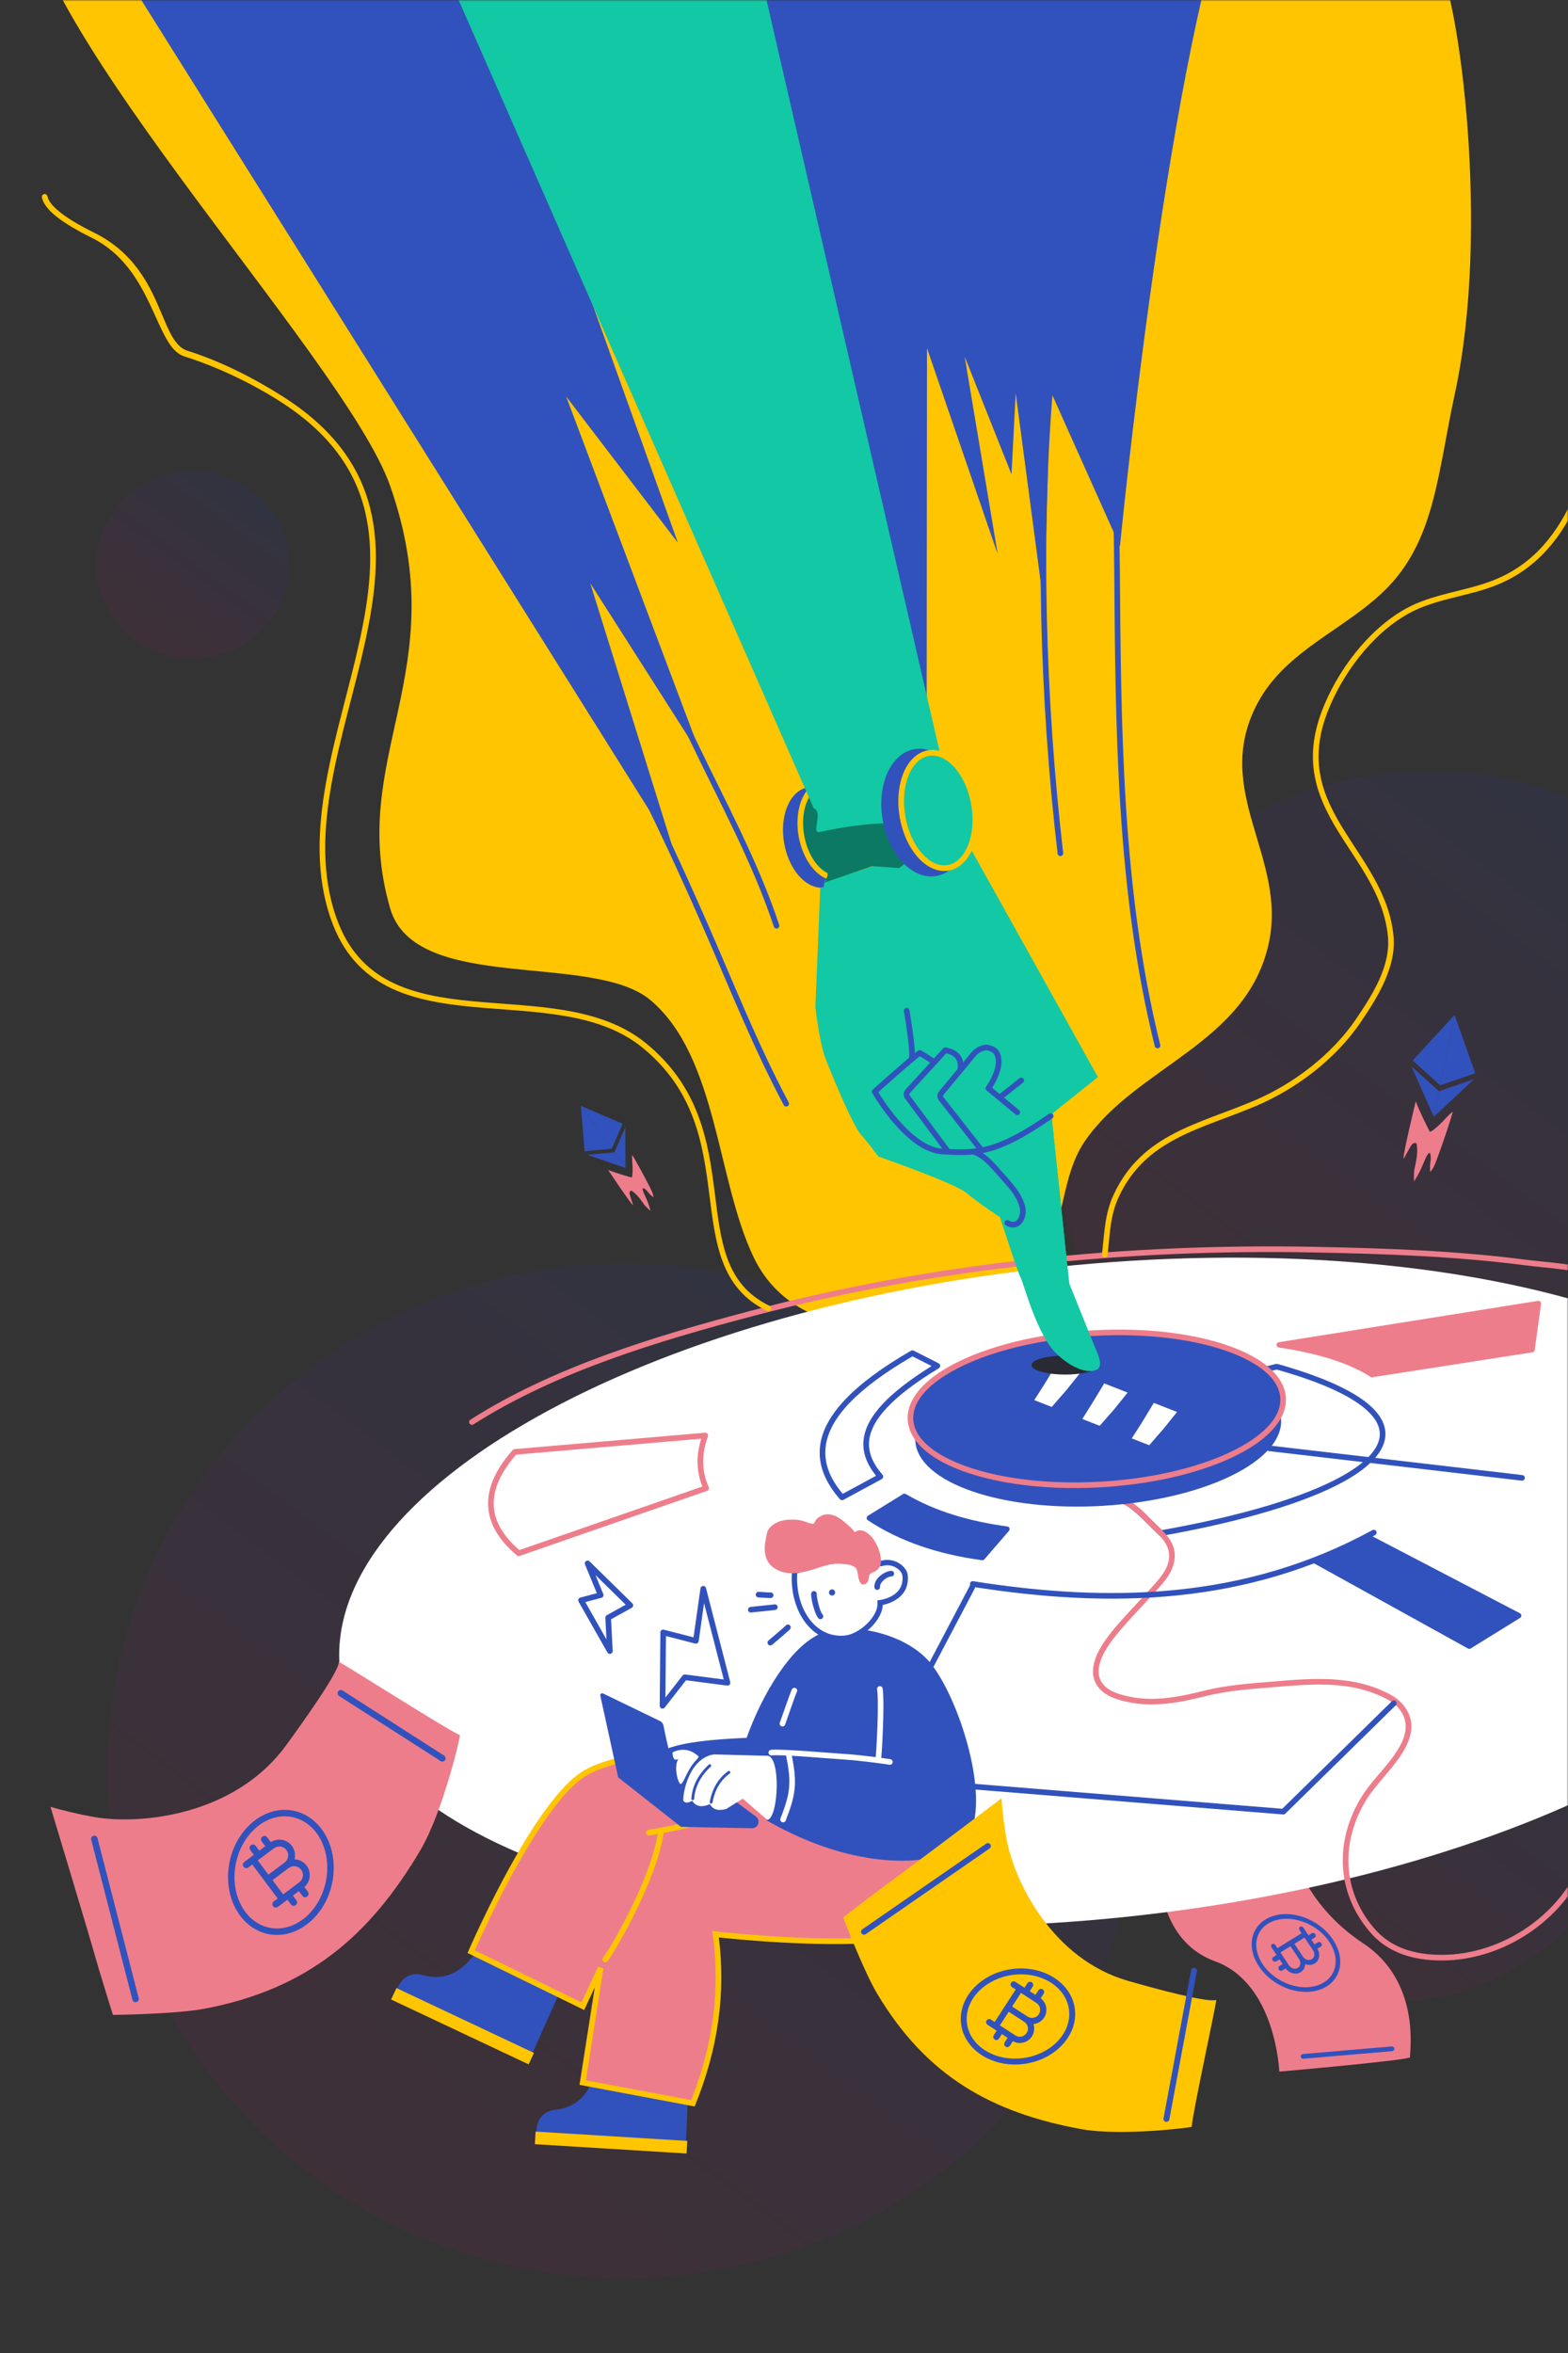 <svg fill="none" height="879" viewBox="0 0 586 879" width="586" xmlns="http://www.w3.org/2000/svg" xmlns:xlink="http://www.w3.org/1999/xlink"><rect x="0" y="0" width="586" height="879" fill="#333333" stroke="none"/><linearGradient id="a"><stop offset="0" stop-color="#3139ec"/><stop offset="1" stop-color="#ff0061"/></linearGradient><linearGradient id="b" gradientUnits="userSpaceOnUse" x1="467.485" x2="218.206" xlink:href="#a" y1="635.689" y2="970.073"/><linearGradient id="c" gradientUnits="userSpaceOnUse" x1="632.772" x2="511.109" xlink:href="#a" y1="642.901" y2="806.181"/><linearGradient id="d" gradientUnits="userSpaceOnUse" x1="702.082" x2="523.228" xlink:href="#a" y1="405.476" y2="645.616"/><linearGradient id="e" gradientUnits="userSpaceOnUse" x1="115.532" x2="69.588" xlink:href="#a" y1="206.233" y2="268.313"/><linearGradient id="f" gradientUnits="userSpaceOnUse" x1="552.44" x2="519.73" xlink:href="#a" y1="98.595" y2="143.284"/><linearGradient id="g" gradientUnits="userSpaceOnUse" x1="204.554" x2="127.697" xlink:href="#a" y1="-7.468" y2="96.085"/><mask id="h" height="879" maskUnits="userSpaceOnUse" width="586" x="0" y="0"><path d="m0 0h586v879h-586z" fill="#f8fafd"/></mask><g mask="url(#h)"><path d="m233.5 851c-106.867 0-193.5-84.842-193.5-189.5s86.633-189.5 193.5-189.5 193.5 84.842 193.5 189.5-86.633 189.5-193.5 189.5z" fill="url(#b)" opacity=".07"/><path d="m518.5 748c-52.191 0-94.5-41.414-94.5-92.5s42.309-92.5 94.5-92.5 94.5 41.414 94.5 92.5-42.309 92.5-94.5 92.5z" fill="url(#c)" opacity=".07"/><path d="m534 560c-76.768 0-139-60.889-139-136s62.232-136 139-136 139 60.889 139 136-62.232 136-139 136z" fill="url(#d)" opacity=".07"/><path d="m72 246c-19.882 0-36-15.67-36-35s16.118-35 36-35 36 15.67 36 35-16.118 35-36 35z" fill="url(#e)" opacity=".07"/><path d="m521 127c-14.359 0-26-11.193-26-25 0-13.807 11.641-25 26-25s26 11.193 26 25c0 13.807-11.641 25-26 25z" fill="url(#f)" opacity=".07"/><path d="m132 59c-33.137 0-60-26.191-60-58.5 0-32.309 26.863-58.5 60-58.5 33.137 0 60 26.191 60 58.5 0 32.309-26.863 58.5-60 58.5z" fill="url(#g)" opacity=".07"/><path clip-rule="evenodd" d="m148.061 743.892 50.965 23.024 10.067-22.545-29.622-17.048c-2.756 3.151-8.677 14.024-21.426 10.525-7.823-2.146-9.984 6.044-9.984 6.044z" fill="#3152bc" fill-rule="evenodd"/><path clip-rule="evenodd" d="m199.557 766.912-51.383-24.233-2.008 4.263 51.384 24.233z" fill="#ffc500" fill-rule="evenodd"/><path clip-rule="evenodd" d="m200.514 797.459 55.86 2.522 1.019-24.674-33.824-4.87c-1.395 3.948-2.875 16.24-16.014 17.71-8.061.901-7.041 9.312-7.041 9.312z" fill="#3152bc" fill-rule="evenodd"/><path clip-rule="evenodd" d="m256.868 799.78-56.697-3.491-.289 4.704 56.697 3.491z" fill="#ffc500" fill-rule="evenodd"/><path clip-rule="evenodd" d="m9.582-48.237c-10.816 47.558 118.995 180.672 136.217 229.737 24.434 69.609-16.375 101.163 0 157.802 9.283 32.109 75.818 16.12 97.353 34.364 25.072 21.237 24.676 67.491 38.621 96.241 18.123 37.364 74.653 29.25 101.978 7.915 14.765-11.529 10.991-35.926 21.65-51.459 19.216-28.002 60.284-36.315 68.683-73.584 7.3-32.393-21.381-57.015-4.313-89.705 10.744-20.579 34.015-28.166 49.11-43.928 17.477-18.248 18.508-42.936 24.818-72 13.363-61.544 1.578-147.351-6.199-161.146-16.821-29.835-99.451-2.08-127.529-15.903-19.778-9.737-41.778-16.293-63.45-18.512-34.322-3.514-69.414.358-103.37 5.915-62.883 10.291-233.569-5.737-233.569-5.737z" fill="#ffc500" fill-rule="evenodd"/><path clip-rule="evenodd" d="m433.244 695.656 49.695-4.616s4.392 20.315 26.465 34.883c22.074 14.567 17.267 41.479 17.562 42.569.295 1.088-48.861 5.392-48.861 5.392s-1.238-32.932-24.021-41.218c-22.784-8.288-20.84-37.01-20.84-37.01z" fill="#ee7d8b" fill-rule="evenodd"/><path clip-rule="evenodd" d="m487.244 716.219c-9.034-3.184-17.609.291-19.206 7.617-1.596 7.326 4.35 15.919 13.382 19.103 9.034 3.183 17.609-.293 19.206-7.618 1.596-7.325-4.35-15.919-13.382-19.102zm-.361 1.653c8.026 2.829 13.482 10.348 12.064 16.857-1.418 6.51-9.139 9.385-17.166 6.557-8.027-2.829-13.483-10.349-12.064-16.858 1.418-6.51 9.139-9.385 17.166-6.556z" fill="#3152bc" fill-rule="evenodd"/><path d="m492.54 725.564c.104-.063.223-.104.349-.115.089-.009.18-.002.271.018.112.025.221.071.322.135.239.153.418.406.483.676.027.111.033.224.02.332-.014.115-.051.224-.108.318-.063.106-.15.193-.254.258l-1.273.787c1.174 2.012.748 4.439-1.019 5.533-1.059.656-2.371.691-3.556.211-.04 1.238-.618 2.371-1.678 3.028-1.768 1.093-4.239.458-5.653-1.406l-1.259.779c-.104.063-.221.104-.347.116-.09.008-.181.002-.272-.018-.111-.026-.221-.072-.322-.136-.238-.152-.418-.406-.483-.676-.026-.112-.033-.224-.019-.332.013-.115.05-.223.107-.319.064-.105.151-.191.254-.257l1.251-.774-1.181-1.766-1.25.773c-.104.064-.222.105-.349.116-.088.008-.18.003-.27-.019-.113-.024-.222-.07-.323-.134-.237-.154-.418-.406-.482-.677-.026-.111-.034-.223-.02-.332.014-.114.05-.224.107-.318.063-.106.151-.193.254-.257l1.25-.774c-.003-.005-.007-.01-.011-.016l-1.872-2.804c-.304-.454-.222-1.008.185-1.261.407-.251.965-.092 1.268.361l.769 1.151 3.78-2.34 5.234-3.237-.768-1.152c-.303-.453-.222-1.008.186-1.259.407-.253.965-.094 1.268.36l.768 1.151 1.115 1.671 1.266-.783c.104-.064.222-.105.349-.117.088-.007.179-.001.27.019.112.025.221.071.322.135.238.153.419.406.483.677.027.111.033.223.021.331-.015.115-.052.224-.108.319-.063.106-.152.193-.255.257l-1.264.783 1.18 1.767zm-10.248 1.483-3.779 2.339 3.204 4.799c.78 1.167 2.251 1.586 3.298.938 1.039-.643 1.259-2.089.498-3.252l-.016-.025zm4.677 3.926c.784 1.147 2.24 1.555 3.279.912 1.047-.647 1.263-2.11.483-3.277l-.365-.547-2.265-3.39-.548-.823-.005-.006-.022-.033-3.78 2.338 3.205 4.799z" fill="#3152bc"/><g clip-rule="evenodd" fill-rule="evenodd"><path d="m487.086 769.079 33.193-2.829c.488-.041.851-.471.809-.96-.041-.488-.471-.851-.96-.81l-33.194 2.829c-.487.041-.85.471-.809.96.042.488.472.851.961.81z" fill="#3152bc"/><path d="m51.442-2.155 199.935 318.752-30.785-98.73 42.176 66.104-51.177-135.841 41.746 54.62-37.337-104.25 130.324 162.211.114-130.644 26.435 76.969-12.339-73.786 17.492 43.941 1.562-30.3 10.638 80.245 2.195-81.462 26.137 58.38s17.103-175.141 41.413-243.549c24.311-68.409-424.936-71.505-424.936-71.505z" fill="#3152bc"/><path d="m395.022 473.277c154.845-16.065 286.196 25.304 293.141 92.323 6.944 67.02-113.132 134.474-267.976 150.539-154.844 16.064-286.196-25.305-293.141-92.324-6.944-67.02 113.132-134.473 267.976-150.538z" fill="#fff"/><path d="m259.194 611.657 2.589-18.303c.07-.497.481-.875.981-.903.501-.028.951.302 1.077.787l9.067 35.135c.087.338.002.697-.229.959-.232.261-.577.392-.923.347l-15.379-1.985-7.949 10.187c-.278.354-.749.493-1.175.345-.425-.148-.708-.551-.704-1.002l.248-27.417c.003-.324.154-.628.411-.824.256-.198.589-.265.902-.185zm3.931-12.782-2.014 14.24c-.042.297-.208.561-.457.728-.248.166-.556.218-.846.143l-10.921-2.816-.209 22.973 6.412-8.216c.228-.293.594-.443.962-.396l14.432 1.864z" fill="#3152bc"/><path d="m223.057 595.171-4.425-10.737c-.19-.461-.031-.992.384-1.272.414-.28.966-.229 1.323.121l15.978 15.666c.236.233.35.564.305.892-.045.329-.241.618-.531.779l-7.722 4.286.607 11.835c.025.486-.288.926-.756 1.063-.466.137-.966-.066-1.207-.49l-10.771-18.98c-.161-.284-.181-.627-.054-.927.126-.301.385-.526.7-.609zm-.527-6.795 2.929 7.104c.115.281.105.598-.031.869-.134.272-.379.472-.672.55l-6.012 1.585 7.905 13.931-.413-8.057c-.02-.401.19-.78.541-.974l7.062-3.919z" fill="#3152bc"/><path d="m471.786 510.774c-.149.037-.287.105-.406.202l-57.143 46.086c-.288.232-.433.599-.381.966.052.366.292.679.633.823 8.878 3.736 13.182 9.49 18.674 14.647.241.227.576.327.902.269 30.375-5.394 53.725-12.437 67.859-20.151 9.786-5.342 15.194-11.117 15.789-16.804.412-3.919-1.368-7.89-5.699-11.745-6.096-5.427-17.402-10.727-34.605-15.55l-.537-.007zm5.322.844-4.59 1.141-55.626 44.864c7.911 3.748 12.175 9.078 17.327 13.98 29.831-5.33 52.781-12.237 66.698-19.834 4.578-2.498 8.164-5.063 10.672-7.676 2.378-2.479 3.769-4.978 4.034-7.501.351-3.345-1.309-6.664-5.005-9.954-5.914-5.264-16.883-10.339-33.51-15.02z" fill="#3152bc"/><path d="m419.156 561.617c3.79 1.745 6.215 3.987 9.062 7.048 1.453 1.563 3.242 3.079 4.84 4.726 1.48 1.525 2.8 3.158 3.437 5.089 1.446 4.387-.846 8.472-3.689 11.79-4.76 5.551-9.961 10.735-14.779 16.247-2.897 3.314-7.146 8.452-8.814 13.579-1.198 3.68-1.095 7.355 1.468 10.461 2.71 3.283 7.259 4.516 11.247 5.351 9.492 1.987 19.327.038 28.564-2.271 8.635-2.16 17.372-2.694 26.219-3.432 14.433-1.204 28.597-2.391 41.758 4.612 1.638.872 3.095 1.944 4.279 3.364 3.809 4.562 2.931 9.419.494 13.967-2.611 4.871-6.979 9.406-9.891 12.984-1.583 1.944-3.124 3.864-4.444 6.002-9.992 16.18-9.728 35.317 2.752 50.238 6.915 8.27 16.536 10.977 27.115 10.996 23.84.043 47.35-16.221 54.998-38.585.187-.549-.107-1.147-.655-1.336-.549-.188-1.147.106-1.335.654-7.368 21.55-30.032 37.206-53.004 37.164-9.939-.018-19.011-2.474-25.507-10.242-11.869-14.192-12.078-32.396-2.576-47.784 1.272-2.059 2.761-3.905 4.286-5.779 2.983-3.665 7.438-8.328 10.113-13.318 2.846-5.313 3.716-10.98-.733-16.309-1.36-1.63-3.024-2.872-4.906-3.872-13.53-7.2-28.08-6.09-42.919-4.852-8.96.747-17.807 1.3-26.554 3.487-8.934 2.234-18.444 4.175-27.623 2.253-3.546-.741-7.648-1.713-10.057-4.632-2.073-2.511-2.059-5.494-1.09-8.47 1.58-4.86 5.65-9.703 8.397-12.845 4.822-5.517 10.028-10.706 14.792-16.263 3.317-3.87 5.776-8.701 4.089-13.819-.734-2.226-2.218-4.135-3.924-5.894-1.588-1.636-3.366-3.141-4.81-4.693-3.049-3.279-5.662-5.656-9.721-7.527-.526-.243-1.152-.012-1.394.515s-.012 1.153.515 1.396z" fill="#ee7d8b"/><path d="m338.015 558.978c11.149 6.574 24.139 10.318 38.309 12.247l-9.193 10.63c-16.31-2.198-30.498-6.989-42.237-14.768z" style="fill:#3152bc;stroke:#3152bc;stroke-width:2;stroke-miterlimit:1.5;stroke-linecap:round;stroke-linejoin:round"/><path d="m408.683 506.015c37.724-2.228 69.127 8.623 70.085 24.217.958 15.595-28.891 30.064-66.615 32.293-37.723 2.228-69.126-8.623-70.084-24.217-.957-15.595 28.892-30.065 66.614-32.293z" fill="#3152bc"/><path d="m408.161 498.029c38.429-2.269 70.406 8.548 71.363 24.142s-29.464 30.098-67.893 32.368c-38.428 2.27-70.406-8.548-71.363-24.142-.957-15.593 29.464-30.098 67.893-32.368z" fill="#3152bc"/><path d="m421.52 537.891 8.197 3.215c.046.018.099.007.131-.029l5.81-6.665.003-.003 5.417-6.747c.019-.023.027-.053.022-.082l-.11-.744c-.006-.041-.034-.076-.073-.091l-10.055-3.945c-.054-.021-.113-.003-.141.044l-4.71 7.779c-.001.001-.001.001-.002.002l-4.547 7.101c-.033.052-.015.121.039.154.005.004.013.008.019.011z" fill="#fff"/><path d="m425.116 530.07 4.706-7.771c.287-.474.885-.69 1.423-.479l10.055 3.946c.394.155.67.51.73.915 0 0 .11.744.109.743.048.322-.04.645-.242.896v.001s-5.417 6.746-5.405 6.731c-.016.023-.034.044-.042.052l-5.811 6.664c-.317.364-.839.5-1.305.317l-8.198-3.215-.188-.095c-.566-.35-.715-1.079-.371-1.616zm6.093-6.004-4.3 7.102.021-.038c-.012.025-.027.05-.037.062l-3.928 6.136 6.524 2.56 5.365-6.153 5.031-6.265z" fill="#3152bc"/><path d="m403.06 530.647 8.164 3.204c.046.017.098.005.129-.031l5.831-6.656c0-.003.001-.004.002-.005l5.433-6.739c.019-.023.027-.054.022-.083l-.113-.746c-.006-.04-.033-.074-.073-.09l-10.125-3.973c-.052-.02-.112-.001-.14.045l-4.721 7.775v.003l-4.466 7.133c-.033.052-.015.121.04.154.006.004.011.006.017.009z" fill="#fff"/><path d="m406.575 522.795 4.715-7.768c.288-.473.885-.688 1.423-.477l10.125 3.972c.394.154.668.508.729.913l.113.744c.049.324-.04.649-.244.901l-5.432 6.74-.031.037s-5.83 6.656-5.831 6.657c-.317.362-.838.498-1.302.316l-8.164-3.203c-.061-.025-.121-.054-.177-.089-.571-.345-.727-1.071-.388-1.612zm1.792 1.1-.005.009.002-.004-.013.02.007-.012-3.864 6.173 6.502 2.551 5.379-6.141 5.049-6.265-8.746-3.432z" fill="#3152bc"/><path d="m385.086 523.596 8.198 3.216c.046.017.098.006.129-.03l5.811-6.665.003-.003 5.416-6.747c.019-.023.028-.052.024-.082l-.111-.744c-.006-.041-.034-.076-.073-.091l-10.055-3.945c-.053-.021-.113-.002-.141.044l-4.71 7.779c-.001.001-.001.001-.001.002l-4.548 7.101c-.032.052-.015.121.039.154.006.005.013.008.019.011z" fill="#fff"/><path d="m388.684 515.773 4.705-7.769c.287-.473.884-.69 1.423-.479l10.055 3.946c.394.155.669.51.729.915 0 0 .11.744.11.745.048.321-.041.643-.242.894v.001s-5.417 6.746-5.405 6.731c-.017.023-.035.044-.042.052l-5.812 6.664c-.316.363-.838.5-1.304.317l-8.198-3.215-.188-.095c-.567-.35-.716-1.078-.371-1.616zm6.093-6.002-4.299 7.1c-.007.009-.013.02-.017.026l-3.93 6.136 6.526 2.56 5.364-6.153 5.03-6.265z" fill="#3152bc"/><path d="m408.099 496.979c-23.269 1.375-43.62 7.219-55.976 15.054-8.566 5.431-13.306 11.884-12.904 18.429.401 6.544 5.896 12.39 15.062 16.772 13.224 6.323 34.145 9.729 57.412 8.355 23.268-1.374 43.621-7.219 55.976-15.053 8.566-5.432 13.306-11.884 12.903-18.429-.401-6.544-5.895-12.391-15.061-16.773-13.225-6.323-34.144-9.729-57.412-8.355zm.124 2.1c22.847-1.35 43.396 1.944 56.382 8.152 8.308 3.973 13.506 9.073 13.87 15.004.364 5.93-4.171 11.604-11.931 16.525-12.132 7.692-32.129 13.38-54.975 14.729-22.847 1.35-43.396-1.943-56.383-8.152-8.307-3.973-13.505-9.073-13.869-15.004-.364-5.93 4.171-11.604 11.93-16.524 12.132-7.692 32.13-13.38 54.976-14.73z" fill="#ee7d8b"/><path d="m363.379 592.765c51.81 8.176 102.561 6.853 150.545-19.317.51-.278.698-.917.42-1.427s-.917-.699-1.425-.42c-47.557 25.937-97.864 27.19-149.213 19.086-.572-.09-1.11.302-1.201.875-.09.573.302 1.113.874 1.203z" fill="#3152bc"/><path d="m605.209 478.791c-3.656-2.616-8.396-4.262-13.46-5.363-7.403-1.61-15.498-2.065-21.737-2.87-25.932-3.348-51.919-4.241-78.045-4.771-70.609-1.434-142.573 5.743-210.844 23.736-35.707 9.41-73.93 20.865-105.315 40.809-.49.312-.635.961-.324 1.451.311.491.961.636 1.45.324 31.207-19.829 69.221-31.194 104.724-40.551 68.084-17.943 139.851-25.096 210.266-23.666 26.05.528 51.963 1.416 77.819 4.754 6.187.798 14.217 1.243 21.56 2.839 4.767 1.037 9.241 2.555 12.683 5.019.472.338 1.129.229 1.466-.244.337-.471.228-1.129-.243-1.467z" fill="#ee7d8b"/></g><path d="m398.055 513.486c6.939 0 12.563-1.584 12.563-3.538s-5.624-3.537-12.563-3.537-12.564 1.583-12.564 3.537 5.625 3.538 12.564 3.538z" fill="#292a34"/><g clip-rule="evenodd" fill-rule="evenodd"><path d="m302.282 295.111c6.171-.994 12.506 6.124 14.141 15.885 1.634 9.762-2.05 18.493-8.22 19.487-6.17.993-12.506-6.125-14.141-15.886-1.634-9.76 2.049-18.493 8.22-19.486z" fill="#3152bc"/><path d="m302.115 294.072c-2.757.444-5.094 2.238-6.76 4.968-2.344 3.844-3.357 9.59-2.33 15.731 1.028 6.137 3.858 11.262 7.332 14.167 2.464 2.062 5.26 3.026 8.014 2.582 2.756-.444 5.094-2.237 6.759-4.968 2.345-3.843 3.357-9.59 2.329-15.73-1.027-6.137-3.858-11.262-7.331-14.167-2.465-2.062-5.26-3.026-8.013-2.583zm.334 2.076c2.183-.351 4.377.485 6.332 2.12 3.156 2.64 5.671 7.326 6.606 12.901.932 5.573.077 10.799-2.051 14.288-1.317 2.159-3.12 3.636-5.299 3.987-2.184.352-4.378-.484-6.332-2.12-3.156-2.639-5.673-7.324-6.606-12.9-.933-5.574-.078-10.799 2.05-14.288 1.317-2.159 3.12-3.637 5.3-3.988z" fill="#3152bc"/><path d="m307.692 292.525c6.17-.994 12.507 6.123 14.141 15.885 1.634 9.761-2.049 18.492-8.22 19.487-6.17.993-12.507-6.125-14.141-15.886-1.635-9.761 2.049-18.493 8.22-19.486z" fill="#0b7963"/><path d="m307.524 291.486c-2.758.444-5.095 2.237-6.759 4.967-2.346 3.845-3.358 9.592-2.33 15.732 1.027 6.137 3.858 11.262 7.331 14.167 2.464 2.062 5.261 3.026 8.013 2.582 2.758-.443 5.094-2.237 6.759-4.967 2.346-3.845 3.358-9.591 2.33-15.731-1.027-6.138-3.858-11.262-7.331-14.168-2.464-2.061-5.261-3.025-8.013-2.582zm.334 2.076c2.183-.351 4.376.485 6.332 2.12 3.156 2.64 5.672 7.325 6.605 12.901.933 5.574.079 10.799-2.05 14.288-1.317 2.158-3.121 3.635-5.3 3.986-2.183.353-4.377-.484-6.332-2.118-3.156-2.641-5.672-7.326-6.605-12.902-.933-5.574-.079-10.799 2.05-14.287 1.317-2.159 3.121-3.636 5.3-3.988z" fill="#ffc500"/><path d="m306.549 331.678-1.823 44.573s1.527 13.047 3.611 18.723c2.084 5.674 10.419 25.572 13.38 28.84 2.959 3.269 6.492 8.198 6.492 8.198s28.701 9.988 33.041 13.687c4.341 3.7 12.465 9.001 12.465 9.001s6.419 19.994 7.757 22.681c1.339 2.688 6.022 21.27 13.396 28.357 7.375 7.088 13.538 7.094 15.388 5.654 1.849-1.439.005-5.582-.489-6.672-.494-1.089-10.18-25.204-10.18-25.204l-6.607-62.762 7.069-13.577-51.647-81.177z" fill="#13c8a4"/><path d="m344.155 317.366s-13.966 5.036-24.616 8.383c-5.202 1.635-9.613 2.867-11.22 2.912l-.761 3.985-.055 2.672 32.144-5.625 13.007 4.189z" fill="#13c8a4"/><path d="m310.774 306.628-1.536 20.661-1.092 2.408 17.856-6.144 10.058.73 3.083-2.421-5.073-19.437z" fill="#0b7963"/><path d="m392.98 416.753-14.879 11.304 2.972 21.936s3.372 11.392 4.711 14.08 4.605 28.043 11.979 35.13c3.284 3.157 3.434 11.442 5.963 12.288 3.152 1.053 5.505.699 6.53-.099 1.85-1.44.006-5.583-.488-6.672-.494-1.09-10.18-25.204-10.18-25.204z" fill="#13c8a4"/><path d="m358.369 309.175 51.939 93.174-32.436 25.955-16.169-20.841s7.25-7.458 7.707-9.81c.458-2.353.995-6.13.995-6.13s2.515-.05 3.054 2.043c.54 2.094-.918 8.09-.918 8.09l-3.116 4.817 10.285 9.436 13.718-13.456-6.827-6.742s-36.108-47.004-36.304-54.342c-.194-7.338 2.237-7.053 2.237-7.053l-14.955-7.259z" fill="#13c8a4"/><path d="m358.518 433.118 9.394-1.331s10.642 10.381 11.579 12.57c.936 2.189 3.087 10.543 3.087 10.543s-1.927 3.274-3.89 1.483c-1.965-1.789-3.027-6.538-3.027-6.538s-6.989-9.702-8.012-10.4c-1.024-.7-9.131-6.327-9.131-6.327z" fill="#13c8a4"/><g fill="#3152bc"><path d="m337.813 377.729s1.345 7.841 1.831 13.206c.122 1.337.19 2.516.165 3.366-.012.383-.01.674-.084.825-.254.522-.037 1.152.484 1.406.522.253 1.151.037 1.405-.485.225-.461.345-1.596.277-3.124-.227-5.155-2.006-15.551-2.006-15.551-.098-.571-.642-.956-1.214-.858s-.956.643-.858 1.215z"/><path d="m374.686 410.479 7.614-6.03c.455-.361.533-1.022.172-1.477-.359-.456-1.021-.533-1.477-.172l-7.614 6.03c-.454.359-.532 1.022-.172 1.477s1.022.532 1.477.172z"/><path d="m370.78 406.361 10.063 8.322c.447.369.51 1.033.14 1.48-.369.448-1.032.511-1.479.141l-10.804-8.935c-.432-.357-.508-.99-.172-1.44 0 0 1.699-2.278 2.787-5.172.687-1.829 1.15-3.913.671-5.794-.381-1.496-1.254-2.081-2.738-2.505-.57-.163-1.204-.082-1.822.121-1.052.344-2.059 1.054-2.703 1.83-4.594 5.537-10.054 12.116-12.138 14.628-.189.228-.194.559-.011.792 3.264 4.166 14.957 19.097 14.957 19.097.359.457.279 1.119-.178 1.476-.456.359-1.117.278-1.476-.179 0 0-11.693-14.93-14.957-19.096-.794-1.014-.774-2.443.048-3.434 2.084-2.511 7.543-9.091 12.138-14.628 1.503-1.811 4.457-3.276 6.719-2.629 2.321.662 3.602 1.667 4.198 4.007.582 2.289.094 4.831-.741 7.054-.783 2.081-1.854 3.872-2.502 4.864z"/><path d="m353.641 393.478-13.616 14.888c-.213.233-.231.583-.043.835 3.233 4.353 14.679 19.762 14.679 19.762.345.466.249 1.126-.217 1.472-.466.345-1.124.249-1.47-.217 0 0-11.447-15.41-14.678-19.762-.789-1.061-.714-2.534.178-3.511 3.296-3.603 14.023-15.332 14.023-15.332.246-.269.615-.391.972-.322 2.294.439 4.05 1.312 5.163 2.645 1.144 1.372 1.659 3.248 1.285 5.769-.085.575-.62.971-1.194.886-.573-.085-.97-.621-.884-1.195.264-1.789-.009-3.139-.82-4.111-.748-.897-1.911-1.46-3.378-1.807z"/><path d="m328.243 407.998c1.241 2.054 5.065 8.078 10.151 13.2 4.038 4.067 8.862 7.604 13.837 7.909 12.809.785 20.091.653 39.824-13.037.476-.33 1.132-.211 1.462.265.331.477.212 1.132-.265 1.464-20.38 14.138-27.92 14.218-41.149 13.407-5.441-.332-10.785-4.079-15.199-8.526-6.44-6.484-10.919-14.371-10.919-14.371-.244-.43-.156-.972.212-1.303 0 0 13.33-11.953 16.392-14.151.425-.304.741-.456.887-.496.359-.1.622-.016.79.065.554.269 5.289 3.292 5.289 3.292.489.312.632.963.32 1.452s-.963.632-1.451.32c0 0-3.311-2.123-4.612-2.905-.316.23-.818.604-1.31 1.002-3.792 3.076-11.92 10.32-14.259 12.413z"/></g><path d="m280.417-26.244-124.415-8.757 148.14 337.008c3.611 1.197-1.09 9.492 2.108 8.809 39.943-8.535 37.86 3.697 50.063-7.669z" fill="#13c8a4"/><path d="m342.03 280.885c8.253-1.33 16.653 7.75 18.748 20.261 2.095 12.513-2.905 23.75-11.157 25.079-8.252 1.33-16.653-7.75-18.748-20.261-2.094-12.513 2.905-23.75 11.157-25.079z" fill="#3152bc"/><path d="m341.863 279.846c-3.584.577-6.625 2.848-8.813 6.27-3.138 4.907-4.517 12.224-3.212 20.021 1.305 7.794 4.995 14.291 9.566 17.955 3.184 2.553 6.803 3.749 10.384 3.172 3.586-.577 6.626-2.848 8.814-6.27 3.138-4.907 4.518-12.223 3.213-20.021-1.305-7.795-4.995-14.291-9.567-17.955-3.185-2.553-6.802-3.749-10.385-3.172zm.334 2.076c3.021-.486 6.052.585 8.738 2.738 4.234 3.393 7.598 9.44 8.806 16.661 1.209 7.217-.005 13.997-2.91 18.539-1.84 2.879-4.36 4.842-7.377 5.327-3.019.487-6.051-.584-8.736-2.737-4.235-3.393-7.598-9.44-8.808-16.661-1.207-7.217.006-13.998 2.91-18.539 1.841-2.878 4.361-4.842 7.377-5.328z" fill="#3152bc"/><path d="m347.238 281.287c7.3-1.176 14.836 7.48 16.818 19.318s-2.336 22.403-9.637 23.579c-7.3 1.175-14.836-7.481-16.817-19.318-1.982-11.838 2.336-22.403 9.636-23.579z" fill="#13c8a4"/><path d="m346.895 280.277c-3.25.524-6 2.661-7.958 5.916-2.776 4.614-3.958 11.52-2.722 18.902 1.235 7.379 4.604 13.55 8.737 17.049 2.912 2.467 6.212 3.628 9.458 3.106 3.251-.524 6.002-2.663 7.96-5.918 2.775-4.614 3.958-11.52 2.722-18.902-1.235-7.379-4.604-13.548-8.737-17.048-2.912-2.467-6.212-3.628-9.46-3.105zm.335 2.076c2.665-.429 5.347.604 7.737 2.63 3.824 3.238 6.884 8.973 8.026 15.8 1.143 6.822.116 13.214-2.45 17.479-1.603 2.665-3.805 4.483-6.466 4.911-2.666.429-5.347-.604-7.739-2.629-3.822-3.238-6.882-8.974-8.025-15.8-1.143-6.824-.115-13.215 2.45-17.48 1.604-2.665 3.805-4.482 6.467-4.911z" fill="#ffc500"/><path d="m341.464 504.556c-.316-.16-.691-.151-.999.027-22.236 12.81-32.305 24.422-33.9 34.992-1.089 7.21 1.675 14.014 7.342 20.49.324.369.859.465 1.291.232l14.326-7.75c.279-.151.475-.42.533-.734.057-.312-.029-.634-.236-.875-3.417-3.987-5.549-8.221-4.971-13.005.441-3.634 2.428-7.55 6.457-11.898 4.173-4.504 10.502-9.429 19.558-14.908.326-.198.521-.557.506-.939-.014-.382-.234-.726-.575-.899zm-.442 2.133c-21.076 12.223-30.854 23.099-32.38 33.201-.963 6.388 1.457 12.398 6.301 18.154l12.456-6.738c-3.327-4.184-5.236-8.659-4.635-13.627.482-3.979 2.587-8.309 7.002-13.074 4.02-4.34 9.985-9.074 18.401-14.291z" fill="#3152bc"/><path d="m491.185 582.922 57.929 32.036 18.448-11.415-56.692-29.565c.149.494-16.364 8.071-19.685 8.944z" style="fill:#3152bc;stroke:#3152bc;stroke-width:2;stroke-miterlimit:1.5;stroke-linecap:round;stroke-linejoin:round"/><path d="m478.069 502.391c11.423 1.669 25.187 4.981 34.687 11.114l59.81-9.319 2.367-17.239z" style="fill:#ee7d8b;stroke:#ee7d8b;stroke-width:2;stroke-miterlimit:1.5;stroke-linecap:round;stroke-linejoin:round"/><path d="m474.308 542.096 94.389 11.027c.576.067 1.098-.346 1.166-.923.067-.577-.346-1.099-.922-1.167l-94.389-11.025c-.576-.068-1.099.346-1.166.922s.346 1.099.922 1.166z" fill="#3152bc"/><path d="m413.917 468.828c.916-7.629.86-14.506 4.202-21.7 5.056-10.886 12.737-17.191 21.673-21.857 9.108-4.756 19.507-7.83 29.812-12.21 15.161-6.447 29.838-17.739 39.012-31.331 6.256-9.268 13.322-20.501 12.167-32.19-1.568-15.885-11.318-27.669-18.952-40.14-7.398-12.082-12.734-24.848-5.866-42.994 5.405-14.276 16.604-29.454 30.272-37.106 10.091-5.649 22.107-6.401 32.765-10.619 15.671-6.201 25.061-18.397 31.45-33.159.23-.532-.015-1.152-.547-1.383-.533-.23-1.152.015-1.382.548-6.163 14.241-15.175 26.056-30.293 32.038-10.746 4.253-22.847 5.044-33.019 10.739-14.079 7.882-25.644 23.492-31.211 38.197-7.162 18.919-1.674 32.24 6.038 44.837 7.474 12.209 17.118 23.699 18.653 39.249 1.107 11.208-5.818 21.92-11.816 30.806-8.957 13.268-23.293 24.279-38.092 30.572-10.359 4.404-20.807 7.501-29.964 12.282-9.328 4.871-17.328 11.471-22.606 22.835-3.442 7.408-3.44 14.479-4.383 22.335-.069.577.342 1.1.918 1.17.576.069 1.099-.343 1.169-.919z" fill="#ffc500"/><path d="m15.671 73.736c.381 1.939 1.818 4.012 4.165 6.106 3.257 2.909 8.303 5.944 14.398 8.956 23.357 11.542 23.608 40.808 34.522 44.285 12.214 3.89 24.444 9.666 35.246 16.447 38.516 24.182 37.787 56.231 30.319 90.202-3.784 17.214-9.294 34.921-12.437 52.376-3.173 17.627-3.93 34.998 1.819 51.36 8.897 25.322 29.687 30.44 52.656 32.644 11.253 1.079 23.023 1.47 34.105 3.318 10.922 1.823 21.175 5.059 29.553 11.864 19.717 16.015 22.687 36.215 25.006 54.43 2.397 18.831 4.218 35.561 21.689 44.008.522.253 1.15.034 1.403-.489s.033-1.151-.489-1.405c-16.766-8.106-18.217-24.308-20.518-42.38-2.38-18.689-5.536-39.365-25.767-55.797-8.66-7.034-19.241-10.422-30.531-12.306-11.129-1.856-22.95-2.252-34.25-3.336-22.136-2.124-42.3-6.846-50.874-31.248-5.629-16.022-4.84-33.031-1.733-50.289 3.137-17.43 8.643-35.11 12.421-52.298 7.658-34.834 8.24-67.64-31.255-92.435-10.949-6.874-22.737-12.805-35.117-16.75-10.868-3.462-8.5-31.071-34.836-44.088-5.891-2.912-10.781-5.828-13.93-8.639-1.923-1.717-3.188-3.354-3.502-4.944-.113-.569-.665-.94-1.234-.829-.57.113-.941.666-.828 1.236z" fill="#ffc500"/><path d="m264.559 536.615c.12-.337.061-.713-.158-.996-.218-.284-.566-.436-.923-.406l-71.194 6.132c-.269.023-.519.148-.698.351-6.299 7.137-9.371 14.007-9.166 20.546.205 6.574 3.704 12.87 10.762 18.815.283.239.671.31 1.021.188l70.031-24.305c.278-.097.501-.304.619-.573s.117-.575-.001-.844c-2.944-6.704-2.431-12.922-.293-18.908zm-2.493.831-69.18 5.958c-5.684 6.532-8.553 12.779-8.365 18.773.183 5.913 3.359 11.526 9.562 16.884l68.408-23.743c-2.47-6.287-2.187-12.183-.425-17.872z" fill="#ee7d8b"/><path d="m479.215 675.692 40.955-40.162c.414-.407 1.081-.4 1.486.014.407.415.4 1.081-.015 1.487l-41.297 40.5c-.218.213-.517.321-.82.297l-153.861-12.456c-.352-.028-.667-.231-.837-.541-.17-.309-.173-.684-.008-.997l37.641-71.476c.27-.513.907-.71 1.42-.439.513.27.71.906.439 1.42l-36.898 70.066z" fill="#3152bc"/><path d="m375.923 457.752c1.591.921 2.985.963 4.116.526 1.054-.406 1.906-1.257 2.478-2.356.78-1.503 1.03-3.475.62-5.194-1.277-5.364-5.697-9.542-9.132-13.543-1.348-1.572-3.291-3.819-5.487-5.534-1.564-1.221-3.259-2.168-4.962-2.495-.569-.11-1.121.264-1.23.834-.11.57.263 1.122.833 1.231 1.401.269 2.779 1.083 4.066 2.088 2.079 1.624 3.909 3.759 5.185 5.246 3.229 3.76 7.482 7.618 8.682 12.66.295 1.237.121 2.656-.441 3.737-.322.621-.773 1.135-1.369 1.364-.637.246-1.409.134-2.307-.384-.502-.291-1.145-.119-1.435.384s-.119 1.146.383 1.436z" fill="#3152bc"/><path d="m18.869 674.975c3.544 1.067 11.396 3.013 17.041 3.919 17.163 2.755 51.903-.834 70.892-26.743 7.107-9.698 19.738-27.546 19.841-31.276.014-.521 39.476 24.738 45.245 27.337.297.134-6.384 28.748-14.764 42.924-18.917 31.997-41.955 51.883-80.625 59.238-10.9 2.074-34.298 2.325-34.298 2.325s-5.405-17.333-6.611-21.73c-1.922-7.005-16.72-55.994-16.72-55.994z" fill="#ee7d8b"/><path d="m85.825 695.418c-2.69 12.758 3.796 24.838 14.295 27.055 10.499 2.217 21.309-6.213 23.999-18.971 2.69-12.757-3.796-24.838-14.296-27.055-10.498-2.216-21.309 6.213-23.998 18.971zm2.369.5c2.391-11.336 11.802-19.069 21.131-17.099 9.329 1.968 14.816 12.847 12.426 24.183-2.391 11.336-11.802 19.069-21.131 17.101-9.329-1.97-14.815-12.849-12.426-24.185z" fill="#3152bc"/></g><path d="m97.807 687.903c-.108-.146-.188-.313-.228-.491-.028-.125-.038-.254-.027-.382.014-.157.057-.313.127-.455.166-.336.483-.592.847-.684.149-.038.305-.049.458-.031.162.02.321.072.463.15.16.09.296.213.407.358l1.341 1.792c2.573-1.666 6.031-1.077 7.893 1.411 1.116 1.492 1.417 3.342.98 5.017 1.727.05 3.417.859 4.533 2.35 1.862 2.49 1.455 5.978-.867 7.982l1.325 1.771c.109.147.189.313.23.491.028.125.036.254.026.383-.013.157-.056.312-.126.454-.167.337-.485.592-.848.684-.15.038-.305.049-.458.031-.162-.019-.321-.07-.464-.15-.159-.09-.296-.213-.407-.358l-1.317-1.76-2.231 1.673 1.317 1.76c.108.147.188.314.229.491.028.125.037.255.027.383-.013.158-.056.312-.127.454-.167.338-.484.592-.848.685-.149.038-.304.048-.457.03-.163-.019-.321-.07-.464-.15-.16-.089-.297-.212-.407-.358l-1.316-1.759c-.007.005-.013.011-.021.016l-3.541 2.655c-.573.43-1.36.318-1.789-.255s-.315-1.361.258-1.791l1.453-1.09-3.982-5.322-5.513-7.367-1.453 1.089c-.573.429-1.36.317-1.789-.255-.429-.573-.315-1.362.258-1.791l1.453-1.09 2.109-1.582-1.333-1.78c-.108-.147-.188-.313-.229-.491-.027-.126-.037-.255-.026-.382.013-.158.056-.314.126-.456.167-.336.484-.592.848-.684.149-.038.305-.048.457-.031.163.02.322.072.465.151.16.089.296.212.407.357l1.333 1.782 2.231-1.674zm4.036 14.45 3.981 5.321 6.06-4.544c1.474-1.105 1.772-3.183.67-4.656-1.095-1.463-3.148-1.766-4.621-.688l-.031.023zm4.561-6.615c1.445-1.112 1.732-3.169.637-4.632-1.102-1.473-3.178-1.769-4.651-.664l-.691.517-4.281 3.211-1.037.778-.009.006-.041.032 3.981 5.321 6.059-4.545z" fill="#3152bc"/><path clip-rule="evenodd" d="m51.832 746.421-15.398-59.772c-.167-.648-.828-1.038-1.474-.871-.647.167-1.037.828-.87 1.475l15.398 59.773c.167.648.827 1.038 1.474.871.647-.167 1.037-.828.87-1.476z" fill="#3152bc" fill-rule="evenodd"/><path clip-rule="evenodd" d="m165.934 655.801-37.933-24.301c-.575-.342-1.318-.152-1.66.423-.341.574-.153 1.319.422 1.66l37.934 24.301c.574.342 1.317.152 1.659-.423.341-.574.153-1.318-.422-1.66z" fill="#3152bc" fill-rule="evenodd"/><path d="m540.725 393.227-12.758 2.936 10.272 9.28 13.077-4.525z" fill="#3152bc" opacity=".216"/><path d="m527.967 396.162 10.272 9.281 5.348-26.289z" fill="#3152bc"/><path d="m543.593 379.154-5.347 26.289 13.077-4.525z" fill="#3152bc"/><path d="m527.515 398.376 8.328 18.838 1.943-9.557z" fill="#3152bc"/><path d="m537.793 407.657-1.943 9.557 15.029-14.081z" fill="#3152bc"/><path clip-rule="evenodd" d="m529.101 411.41c1.352 3.724 5.157 11.295 5.259 11.348.563.289 4.165-2.956 5.991-5.08.216-.252 2.572-2.573 2.554-2.376-.114 1.277-4.159 13.153-5.635 17.012-.496 1.297-.945 2.67-1.609 3.893-.094.177-1.003 1.568-1.099 1.556-.081-.012-.159-1.807-.157-2.096.01-.938.782-4.095-.098-4.918-.429-.402-1.439 1.685-1.525 1.891-.878 2.101-1.723 4.2-2.821 6.197-.115.21-1.414 2.41-1.482 2.478-.096.1-.089-3.614.089-4.387.669-2.914 1.44-6.487.878-9.501-.146-.778-1.128-.415-1.544-.113-.765.556-3.256 5.794-3.363 5.482-.371-1.087 4.562-21.386 4.562-21.386z" fill="#ee7d8b" fill-rule="evenodd"/><path d="m223.259 421.681-4.784 8.364 10.142-.92 4.085-9.332z" fill="#3152bc" opacity=".36"/><path d="m218.475 430.045 10.142-.92-11.529-16.019z" fill="#3152bc"/><path d="m217.088 413.106 11.529 16.019 4.085-9.332z" fill="#3152bc"/><path d="m219.446 431.394 14.334 4.903-4.192-5.824z" fill="#3152bc"/><path d="m229.587 430.473 4.192 5.824-.101-15.159z" fill="#3152bc"/><path clip-rule="evenodd" d="m227.278 437.044c2.686 1.129 8.676 2.852 8.755 2.823.438-.16.483-3.728.247-5.777-.028-.241-.105-2.675-.007-2.568.633.7 5.027 8.818 6.375 11.544.453.914.97 1.843 1.299 2.814.048.138.346 1.325.291 1.37-.046.038-1.055-.816-1.21-.961-.502-.475-1.821-2.468-2.706-2.403-.431.031.192 1.619.261 1.77.697 1.522 1.407 3.028 1.938 4.619.055.166.595 1.968.599 2.038.005.102-1.997-1.756-2.326-2.238-1.24-1.817-2.785-4.019-4.693-5.219-.493-.31-.787.403-.832.779-.082.692 1.503 4.654 1.283 4.555-.774-.342-9.274-13.146-9.274-13.146z" fill="#ee7d8b" fill-rule="evenodd"/><path clip-rule="evenodd" d="m357.715 686.515s.166 26.033-5.71 31.567c-13.501 12.716-84.588 4.497-84.588 4.497 2.901 20.799.16 41.841-8.459 63.133l-41.182-7.729 6.696-42.816-6.653 14.292-41.72-20.381s23.22-53.825 41.543-66.055c18.324-12.231 68.395-7.325 68.395-7.325z" fill="#ee7d8b" fill-rule="evenodd"/><path clip-rule="evenodd" d="m222.285 742.358-3.965 8.516-43.584-21.293.399-.921s11.418-26.464 24.575-46.553c5.71-8.718 11.764-16.231 17.35-19.959 7.45-4.973 20.051-7.203 32.504-8.036 18.466-1.235 36.577.539 36.577.539l.162.016 72.458 31.154.005.688s.079 12.88-1.906 22.527c-.896 4.351-2.261 8.047-4.134 9.812-1.713 1.614-4.294 2.931-7.527 3.96-4.649 1.481-10.681 2.394-17.338 2.901-22.647 1.726-52.588-1.23-59.224-1.939 2.628 20.541-.196 41.318-8.706 62.338l-.322.797-43.029-8.076zm63.49-85.629c-1.817-.169-18.788-1.675-36.071-.519-12.052.806-24.269 2.876-31.478 7.687-5.408 3.61-11.229 10.921-16.758 19.363-11.623 17.746-21.877 40.503-24.001 45.315l39.851 19.469 6.203-13.321 1.99.606-6.539 41.809 39.332 7.382c8.293-20.839 10.913-41.434 8.074-61.796l-.188-1.346 1.349.156s5.952.688 14.734 1.358c12.426.948 30.519 1.856 45.428.72 6.473-.493 12.34-1.369 16.86-2.808 2.88-.917 5.198-2.05 6.725-3.487 1.652-1.557 2.725-4.869 3.515-8.706 1.678-8.147 1.848-18.649 1.862-21.403z" fill="#ffc500" fill-rule="evenodd"/><path clip-rule="evenodd" d="m242.888 685.659c.413-.168.867-.177 1.305-.253 1.082-.189 2.16-.407 3.241-.605 3.299-.604 6.577-1.267 9.848-2.015.565-.128.919-.693.79-1.259-.128-.565-.693-.92-1.258-.79-3.241.74-6.489 1.397-9.759 1.995-1.075.197-2.147.414-3.224.602-.583.102-1.183.152-1.736.377-.537.22-.795.834-.577 1.372.22.537.833.796 1.37.576z" fill="#ffc500" fill-rule="evenodd"/><path clip-rule="evenodd" d="m245.939 684.278c-2.396 17.113-17.469 42.972-20.556 47.07-.349.464-.256 1.124.207 1.473.464.349 1.123.257 1.472-.207 3.149-4.183 18.514-30.581 20.959-48.043.08-.576-.321-1.108-.895-1.188-.575-.081-1.106.32-1.187.895z" fill="#ffc500" fill-rule="evenodd"/><path clip-rule="evenodd" d="m231.032 663.981s-5.297-24.218-6.677-30.525c-.061-.278.042-.565.265-.74.222-.175.524-.208.78-.085 4.254 2.057 17.188 8.314 21.177 10.244.744.36 1.27 1.054 1.415 1.868.495 2.761 1.804 8.319 1.804 8.319 6.481-2.272 15.991-3.283 29.24-3.869 5.811-16.278 16.547-34.289 27.723-38.946 2.547-1.062 4.697 2.011 7.983 1.877 2.592-.105 6.23-3.587 9.003-3.152 9.134 1.434 18.584 5.713 23.965 12.266 10.705 13.034 23.267 51.836 13.609 65.903-10.492 10.966-33.569 9.005-50.461 3.695-14.001-4.399-24.317-10.889-24.259-10.752.133.3-.374-23.927-.374-23.927l-25.605 6.291s13.653 10.071 21.897 16.152c.848.625 1.194 1.728.855 2.726-.338.997-1.284 1.661-2.336 1.64-10.054-.193-26.519-.51-26.519-.51z" fill="#3152bc" fill-rule="evenodd"/><path clip-rule="evenodd" d="m251.306 654.696s4.862-3.108 9.711 1.395c.387.359-1.082 1.411-2.657 3.716-2.015 2.951-3.179 6.818-4.039 6.639-.861-.179-2.687-6.345-.802-9.412-1.829 1.06-2.023-.637-2.213-2.338z" fill="#fff" fill-rule="evenodd"/><path clip-rule="evenodd" d="m286.386 655.896-19.368-.501c-3.427.267-6.218 2.715-7.964 5.307-1.94 2.879-3.76 8.028-3.675 11.967.553.934 1.663.948 3.333.045 1.268 2.083 3.412 2.607 6.613 1.25 1.143 2.209 3.322 2.529 6.064 1.821l6.204-3.873 9.18 7.925c4.283-.597 5.21-24.796-.387-23.941z" fill="#fff" fill-rule="evenodd"/><path d="m296.993 587.043c-1.141 13.423 6.576 26.17 18.931 24.926 5.569-.561 13.311-7.25 13.023-13.25 0 0 10.296-1.209 9.29-10.277-.269-2.427-4.222-5.822-8.852-4.371l-14.032-3.529z" style="fill-rule:evenodd;clip-rule:evenodd;stroke:#3152bc;stroke-width:2;stroke-miterlimit:1.5;stroke-linecap:round"/><path clip-rule="evenodd" d="m317.758 584.64c.887.247 2.083.897 2.332 1.481.191.448.304.901.398 1.379.268 1.356.644 5.796 3.216 4.017 1.309-.906.655-2.265 1.386-3.385.311-.478 1.09-.683 1.575-.92.925-.455 1.66-1.051 2.128-1.971.666-1.306.477-3.266.148-4.635-.786-3.271-2.713-7.023-5.865-8.565-.839-.41-1.832-.459-2.721-.201-.141.041-.743.508-.796.507-.244-.008-.595-.623-.738-.796-.613-.743-1.405-1.349-2.114-1.996-2.079-1.9-4.562-3.924-7.552-3.863-1.451.029-3.053.871-4.072 1.873-.343.337-.728 1.663-1.208 1.656-1.349-.019-2.991-.875-4.314-1.187-1.891-.447-4.438-.473-6.343-.169-2.104.335-4.476 1.438-5.794 3.165-.85 1.114-.917 2.529-1.204 3.844-.826 3.787-.702 8.054 2.696 10.617 5.171 3.903 12.009 1.855 17.501-.006 2.132-.722 4.349-1.297 6.616-1.331.581-.01 3.549.157 4.725.486z" fill="#ee7d8b" fill-rule="evenodd"/><path clip-rule="evenodd" d="m193.935 154.558c24.25 39.995 44.326 81.153 64.542 123.346 10.684 22.302 22.932 44.719 30.73 68.261.183.551.778.851 1.329.668.55-.183.849-.778.667-1.329-7.827-23.627-20.109-46.128-30.832-68.508-20.244-42.257-40.352-83.474-64.64-123.53-.3-.495-.947-.654-1.443-.353-.496.3-.655.948-.353 1.445z" fill="#3152bc" fill-rule="evenodd"/><path clip-rule="evenodd" d="m185.605 205.041c31.017 42.718 55.098 91.309 76.308 139.478 10.037 22.794 19.263 46.278 30.986 68.292.274.512.91.706 1.422.433s.706-.911.433-1.423c-11.699-21.967-20.901-45.404-30.918-68.149-21.269-48.306-45.426-97.029-76.531-139.867-.341-.47-.998-.574-1.467-.234-.47.342-.574 1.001-.233 1.47z" fill="#3152bc" fill-rule="evenodd"/><path clip-rule="evenodd" d="m416.058 126.808c-1.258 28.59.128 57.195.352 85.788.466 59.365.774 120.234 15.155 178.229.14.563.711.907 1.273.767.563-.14.907-.711.767-1.273-14.341-57.835-14.629-118.539-15.093-177.74-.224-28.556-1.611-57.125-.354-85.679.026-.58-.424-1.071-1.004-1.097-.579-.026-1.07.424-1.096 1.005z" fill="#3152bc" fill-rule="evenodd"/><path clip-rule="evenodd" d="m391.796 140.761c-5.108 56.54-3.182 121.735 3.457 178.113.067.576.59.989 1.166.921s.988-.591.921-1.167c-6.622-56.24-8.547-121.277-3.451-177.678.052-.578-.374-1.09-.951-1.142-.578-.052-1.09.374-1.142.953z" fill="#3152bc" fill-rule="evenodd"/><path clip-rule="evenodd" d="m374.283 671.807c.203 3.372 1.011 10.713 2.014 15.835 3.047 15.573 17.058 44.209 45.21 52.318 10.536 3.036 29.787 8.237 33.011 7.151.451-.151-8.737 41.614-9.144 47.375-.021.297-26.611 3.583-41.381.867-33.338-6.131-57.609-19.608-76.081-50.424-5.207-8.686-12.792-28.655-12.792-28.655s13.131-10.089 16.514-12.508c5.389-3.853 42.649-31.959 42.649-31.959z" fill="#ffc500" fill-rule="evenodd"/><path clip-rule="evenodd" d="m377.875 735.613c-11.764 1.713-20.059 11.074-18.648 20.768 1.409 9.693 12.026 16.301 23.79 14.588 11.765-1.713 20.06-11.074 18.65-20.767-1.41-9.695-12.027-16.302-23.792-14.589zm.318 2.188c10.454-1.523 20.035 4.105 21.288 12.718 1.252 8.614-6.329 16.74-16.781 18.263-10.454 1.522-20.035-4.106-21.288-12.719-1.252-8.613 6.328-16.741 16.781-18.262z" fill="#3152bc" fill-rule="evenodd"/><path d="m388.08 743.514c.091-.14.209-.26.349-.352.097-.063.206-.111.318-.143.139-.038.285-.05.429-.034.34.037.659.228.853.511.079.116.137.246.169.382.035.146.041.297.018.444-.026.165-.088.321-.177.462l-1.112 1.713c2.236 1.679 2.821 4.829 1.279 7.208-.925 1.425-2.414 2.266-3.985 2.418.501 1.497.341 3.199-.584 4.625-1.543 2.38-4.657 3.128-7.103 1.771l-1.098 1.693c-.091.14-.208.26-.348.35-.099.064-.206.113-.318.144-.14.038-.286.051-.43.035-.341-.037-.659-.228-.852-.511-.08-.116-.138-.246-.171-.383-.034-.145-.041-.297-.016-.444.025-.165.087-.322.177-.461l1.091-1.683-2.134-1.385-1.091 1.683c-.092.138-.209.259-.349.35-.098.064-.206.112-.318.144-.139.038-.286.05-.429.035-.341-.037-.659-.229-.854-.511-.078-.116-.136-.247-.169-.383-.034-.145-.041-.297-.018-.445.027-.164.089-.321.178-.461l1.091-1.682c-.007-.004-.013-.008-.019-.012l-3.388-2.199c-.549-.355-.7-1.065-.345-1.613s1.066-.699 1.614-.343l1.39.902 3.3-5.088h-.001l4.57-7.043-1.391-.903c-.548-.355-.7-1.065-.344-1.613.355-.548 1.065-.699 1.613-.342l1.39.901 2.018 1.309 1.104-1.703c.092-.138.209-.259.348-.35.098-.064.206-.112.319-.143.14-.039.286-.05.429-.036.341.037.66.23.853.512.079.115.136.246.17.382.035.145.04.298.017.445-.025.165-.088.321-.178.462l-1.104 1.701 2.135 1.385zm-11.094 8.007-3.298 5.088 5.795 3.76c1.411.915 3.282.518 4.196-.891.908-1.399.52-3.255-.866-4.176l-.031-.019zm7.098 1.826c1.406.887 3.256.485 4.163-.913.914-1.409.514-3.281-.896-4.196l-.661-.428-4.095-2.657-.992-.643-.008-.007-.04-.025-3.299 5.086 5.796 3.762z" fill="#3152bc"/><path clip-rule="evenodd" d="m323.527 722.55 46.3-32.017c.501-.347.626-1.036.28-1.537-.347-.503-1.035-.628-1.537-.282l-46.299 32.017c-.502.347-.627 1.036-.282 1.538.347.502 1.035.628 1.538.281z" fill="#3152bc" fill-rule="evenodd"/><path clip-rule="evenodd" d="m437.005 791.776 10.306-55.364c.112-.6-.284-1.177-.884-1.289-.599-.111-1.176.284-1.287.885l-10.306 55.363c-.113.599.283 1.177.882 1.288.6.113 1.177-.284 1.289-.883z" fill="#3152bc" fill-rule="evenodd"/><path clip-rule="evenodd" d="m328.883 592.801c-.056-.769.379-1.486.951-2.098.962-1.029 2.366-1.787 3.287-1.801.58-.009 1.043-.488 1.034-1.068-.01-.58-.488-1.044-1.068-1.035-1.323.021-3.405.989-4.788 2.467-.991 1.06-1.611 2.361-1.511 3.691.043.579.547 1.013 1.125.97.579-.043 1.013-.548.97-1.126z" fill="#3152bc" fill-rule="evenodd"/><path clip-rule="evenodd" d="m305.227 595.603c.002.022.12 1.309.349 2.385.391 1.846 1.04 4.172 1.856 5.171.368.449.302 1.112-.148 1.479-.448.368-1.111.301-1.478-.148-.964-1.179-1.825-3.888-2.286-6.066-.328-1.545-.434-2.839-.36-3.207.117-.568.673-.936 1.241-.819.557.115.92.65.826 1.205z" fill="#3152bc" fill-rule="evenodd"/><path d="m310.964 596.043c.638 0 1.155-.518 1.155-1.156s-.517-1.156-1.155-1.156c-.637 0-1.154.518-1.154 1.156s.517 1.156 1.154 1.156z" fill="#3152bc"/><path clip-rule="evenodd" d="m283.456 596.747c.811.025 3.909.297 4.652.217.577-.061.995-.581.934-1.157-.062-.577-.58-.996-1.157-.935-.697.075-3.602-.203-4.361-.227-.581-.019-1.066.438-1.084 1.017-.019.58.436 1.066 1.016 1.085z" fill="#3152bc" fill-rule="evenodd"/><path clip-rule="evenodd" d="m289.294 599.367c.43-.121.907.043 1.164.438.318.485.181 1.137-.304 1.455-.043.028-.276.152-.695.209-1.385.19-7.778.765-8.693.909-.573.089-1.111-.303-1.2-.876-.091-.573.301-1.112.874-1.202.92-.144 7.343-.725 8.734-.915z" fill="#3152bc" fill-rule="evenodd"/><path clip-rule="evenodd" d="m293.625 607.296c.213-.288.569-.46.952-.421.577.06.997.576.937 1.154-.006.066-.077.444-.501.85-1.05 1.006-6.24 5.381-6.451 5.559-.445.372-1.108.314-1.481-.13-.373-.445-.315-1.109.129-1.482.208-.175 5.318-4.477 6.35-5.466z" fill="#3152bc" fill-rule="evenodd"/><path clip-rule="evenodd" d="m327.791 631.094c.747 5.154-.214 22.57-.58 25.923-.063.577.355 1.096.931 1.159.577.063 1.097-.354 1.16-.931.372-3.422 1.331-21.194.569-26.453-.083-.574-.617-.973-1.191-.889-.574.083-.973.616-.889 1.191z" fill="#fff" fill-rule="evenodd"/><path clip-rule="evenodd" d="m332.295 659.236c-.064-.01-.527-.088-1.086-.17-2.87-.422-10.229-1.399-14.599-1.676-6.191-.392-24.483-2.059-28.236-1.631-.576.066-1.097-.349-1.163-.926-.065-.576.349-1.097.926-1.164 3.801-.433 22.334 1.224 28.607 1.622 4.976.315 13.785 1.527 15.642 1.826.352.058.553.12.587.134.535.226.784.844.558 1.379-.206.488-.739.739-1.236.606z" fill="#fff" fill-rule="evenodd"/><path clip-rule="evenodd" d="m293.686 655.361c.809 4.101 1.593 8.168 1.219 12.4-.358 4.049-1.803 7.828-3.227 11.584-.206.542.067 1.15.61 1.356.542.206 1.149-.067 1.355-.61 1.492-3.935 2.981-7.901 3.356-12.144.393-4.434-.404-8.697-1.251-12.994-.112-.569-.665-.94-1.235-.827-.568.112-.939.665-.827 1.235z" fill="#fff" fill-rule="evenodd"/><path clip-rule="evenodd" d="m293.422 644.236c.339-.995 3.923-11.334 4.376-12.17.276-.51.087-1.149-.423-1.425-.51-.278-1.148-.087-1.425.423-.465.858-4.17 11.471-4.518 12.493-.187.549.108 1.148.656 1.335.549.187 1.147-.107 1.334-.656z" fill="#fff" fill-rule="evenodd"/><path clip-rule="evenodd" d="m272.116 661.659c-4.27 3.081-6.121 7.4-6.874 11.509-.052.286.137.56.423.612.284.053.559-.136.611-.422.708-3.869 2.435-7.945 6.455-10.846.235-.17.289-.499.119-.734s-.498-.288-.734-.119z" fill="#3152bc" fill-rule="evenodd"/><path clip-rule="evenodd" d="m264.898 659.194c-4.125 3.845-6.19 8.109-6.526 12.72-.021.289.197.542.486.563s.541-.197.562-.486c.318-4.364 2.29-8.39 6.194-12.027.213-.198.224-.531.027-.743-.198-.212-.531-.224-.743-.027z" fill="#3152bc" fill-rule="evenodd"/></g></svg>